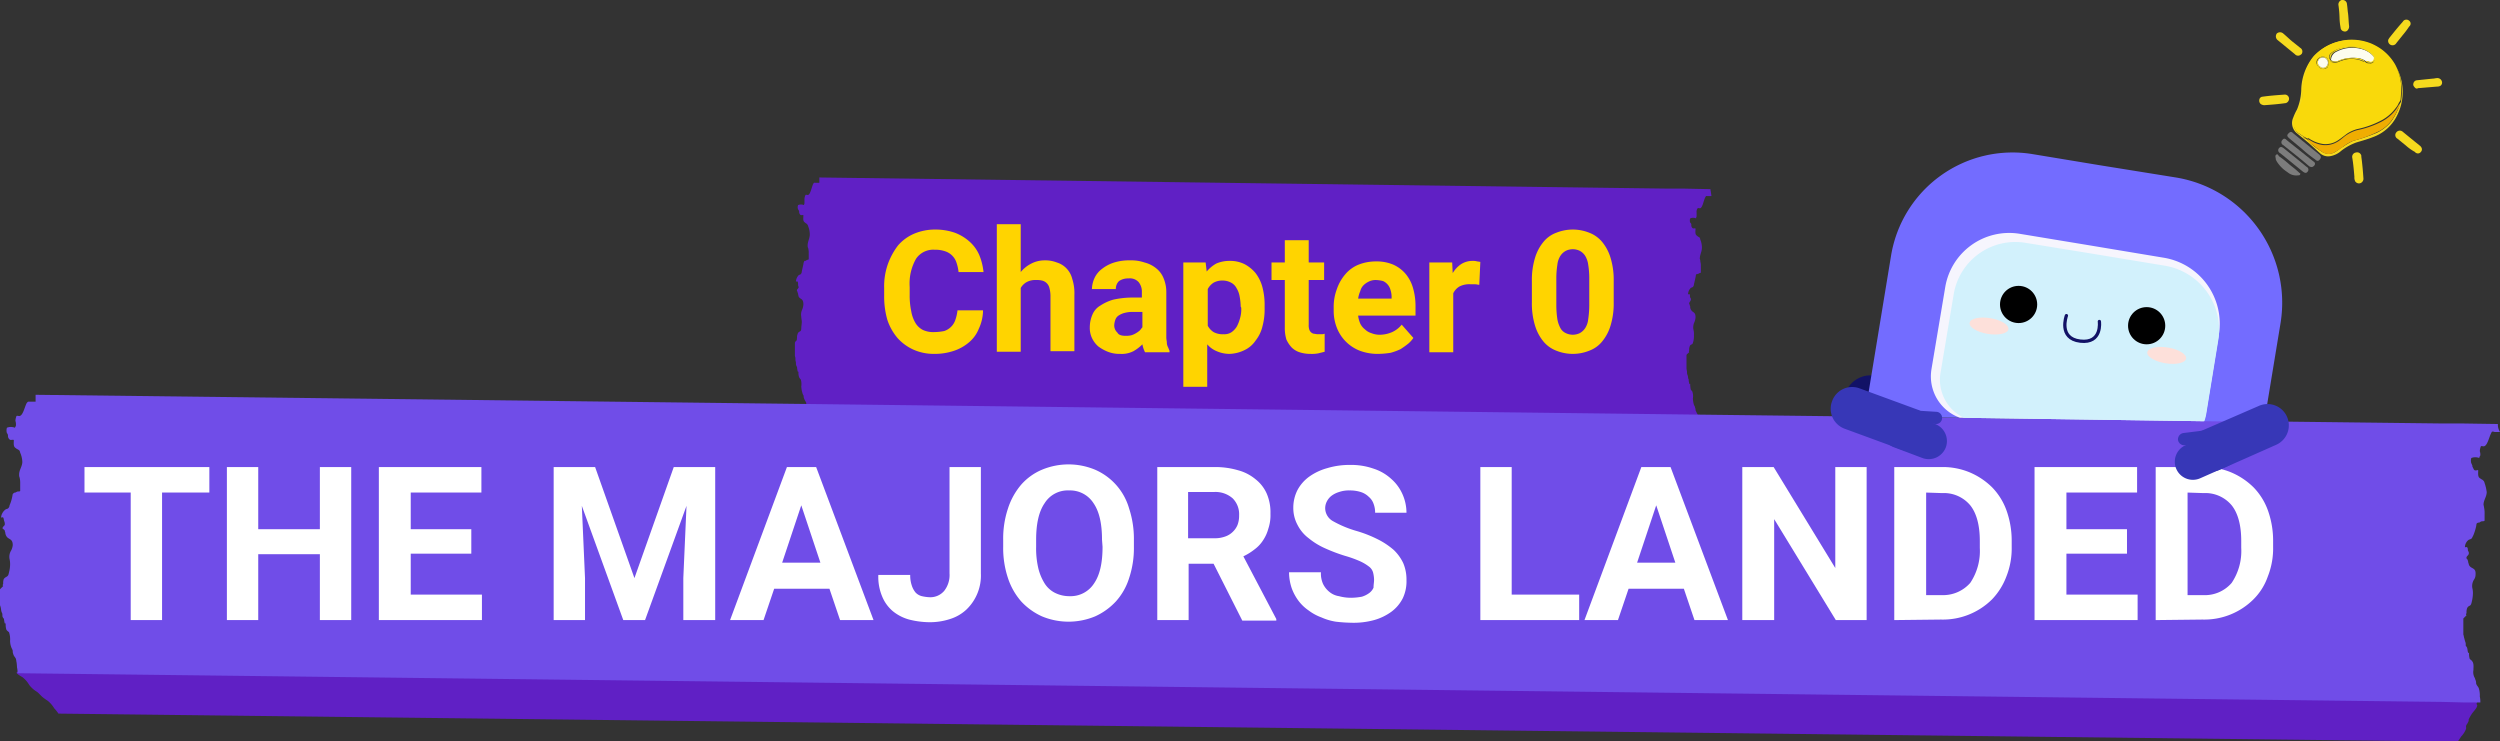 <svg xmlns="http://www.w3.org/2000/svg" xmlns:xlink="http://www.w3.org/1999/xlink" viewBox="0 0 470.5 139.5"><rect x="0" y="0" width="470.5" height="139.5" fill="#333333" stroke="none"/><defs><style>.cls-1,.cls-18,.cls-22{fill:none;}.cls-2{fill:#f5da1e;}.cls-3{fill:#7c7c7c;}.cls-4{fill:#f9d90b;}.cls-5{fill:#f0ad01;}.cls-6{fill:#fdfdef;}.cls-7{fill:#6020c5;}.cls-8{isolation:isolate;}.cls-9{fill:#ffd400;}.cls-10{fill:#704de8;}.cls-11{fill:#fff;}.cls-12{clip-path:url(#clip-path);}.cls-13{fill:#121266;}.cls-14{fill:#3737b7;}.cls-15{fill:#736cff;}.cls-16{fill:#f6f5fd;}.cls-17{fill:#d2f1fc;}.cls-18{stroke:#121266;stroke-linecap:round;stroke-linejoin:round;stroke-width:0.62px;}.cls-19{fill:#f83571;stroke:#f83571;stroke-width:0.71px;}.cls-19,.cls-22{stroke-miterlimit:10;}.cls-20{fill:#ffe000;}.cls-21{fill:#fde0da;}.cls-22{stroke:#3d3dd1;stroke-width:0.16px;}.cls-23{fill:#3d3dd1;}</style><clipPath id="clip-path"><polygon class="cls-1" points="332.8 78.1 437.6 79.6 436.9 20.9 332.8 18.3 332.8 78.1"/></clipPath></defs><g id="Layer_2" data-name="Layer 2"><g id="Chapter_0_Title" data-name="Chapter 0 Title"><g id="Layer_2-2" data-name="Layer 2"><g id="Chapter_0_Title-2" data-name="Chapter 0 Title"><path class="cls-2" d="M434.5,26.9l-2.2-1.8a2.48,2.48,0,0,1-.7-3,10.09,10.09,0,0,1,.7-1.5,10.46,10.46,0,0,0,.8-3.9,10.43,10.43,0,0,1,2.3-6.1,9.63,9.63,0,0,1,11.8-1.8,9.77,9.77,0,0,1,3.9,13,8.07,8.07,0,0,1-4.5,4c-1,.4-2.1.7-3.1,1a10.24,10.24,0,0,0-2.9,1.6,4.12,4.12,0,0,1-2.1,1,2.27,2.27,0,0,1-1.8-.5Zm-.4-.7.1.1a6,6,0,0,1,.8.8,13.3,13.3,0,0,0,1.9,1.4,2.31,2.31,0,0,0,2.4.2c.6-.3,1.1-.8,1.7-1.1a11.78,11.78,0,0,1,1.9-1.1,32.55,32.55,0,0,0,4.4-1.5,7.89,7.89,0,0,0,2.7-2.1,11.25,11.25,0,0,0,1.2-2.1c.1-.3.4-.6.3-1,.1-.3.4-.5.4-.9a11.33,11.33,0,0,0,.1-2.6,10.36,10.36,0,0,0-1.1-3.8,9.21,9.21,0,0,0-3-3.2,10.93,10.93,0,0,0-1.5-.8,9.91,9.91,0,0,0-4.5-.7,11,11,0,0,0-2.6.6,10.74,10.74,0,0,0-3.2,2,6.43,6.43,0,0,0-1.8,2.7,14.26,14.26,0,0,0-.9,5,4.15,4.15,0,0,1-.3,1.6c-.4.9-.8,1.9-1.2,2.8a2.19,2.19,0,0,0,.7,2.6l.9.6c0,.2.3.4.6.5Z"/><path class="cls-2" d="M452.8,27.4l-1.6-1.3a.77.77,0,0,1-.2-1.2.82.82,0,0,1,1.2-.1h0c1.1.9,2.2,1.8,3.2,2.6.5.4.5.9.2,1.2a.67.67,0,0,1-1,.1.1.1,0,0,1-.1-.1,8.85,8.85,0,0,1-1.7-1.2Z"/><path class="cls-2" d="M444.6,34.2a.82.82,0,0,1-1.2.1c-.1-.1-.2-.2-.2-.3a1.48,1.48,0,0,1-.1-.7c-.1-1.2-.2-2.4-.4-3.6a.82.82,0,0,1,.7-1,.8.8,0,0,1,1,.6v.2c.2,1.4.3,2.7.4,4.1A.85.85,0,0,1,444.6,34.2Z"/><path class="cls-2" d="M431.4,7.8,432.9,9a.8.8,0,0,1,.3,1.1.1.1,0,0,1-.1.1.79.79,0,0,1-1.1.1l-.1-.1-3.3-2.7a.91.91,0,0,1-.1-1.2.91.91,0,0,1,1.2,0C430.3,6.8,430.8,7.3,431.4,7.8Z"/><path class="cls-2" d="M441.9,5.6a.67.67,0,0,1-.8.3.75.75,0,0,1-.6-.7,11.08,11.08,0,0,1-.2-1.9,19.53,19.53,0,0,0-.2-2.3.89.89,0,0,1,.6-1h.1a.82.82,0,0,1,.9.8c.1.6.1,1.1.2,1.7.1.8.1,1.6.2,2.4A1,1,0,0,1,441.9,5.6Z"/><path class="cls-2" d="M425.5,19.6a.83.83,0,0,1-.3-.8.65.65,0,0,1,.6-.6c1.4-.2,2.8-.3,4.2-.4a.79.79,0,0,1,.8.8.87.87,0,0,1-.6.8c-1.4.2-2.7.3-4.1.4A1.42,1.42,0,0,1,425.5,19.6Z"/><path class="cls-2" d="M452.2,6.6,451,8.1a.83.83,0,0,1-1.5-.7c.1-.1.1-.2.2-.3.8-1,1.6-2,2.5-3a.77.77,0,0,1,1.2-.2.67.67,0,0,1,.1,1l-.1.1a16.67,16.67,0,0,1-1.2,1.6Z"/><path class="cls-3" d="M433.2,28l-2.4-2c-.3-.3-.5-.5-.1-.9s.6-.3.9,0l4.9,4c.3.3.4.5.1.9s-.6.3-.9,0A24.33,24.33,0,0,1,433.2,28Z"/><path class="cls-3" d="M432.9,28.4l2.5,2a.47.47,0,0,1,.1.8c-.3.3-.5.3-.9.1-1.6-1.4-3.3-2.7-4.9-4a.57.57,0,0,1-.2-.9c.3-.4.5-.4.9,0Z"/><path class="cls-2" d="M454.6,16.6c-.3-.3-.5-.5-.4-.9a.75.75,0,0,1,.7-.6l2.9-.3c.3,0,.6-.1.8-.1a.89.89,0,0,1,1,.8h0c0,.5-.3.8-1,.8l-3.6.3C455,16.7,454.8,16.7,454.6,16.6Z"/><path class="cls-3" d="M431.9,29.6l2.2,1.8a.57.57,0,0,1,.2.9c-.3.4-.6.2-.9,0l-4.3-3.5a.57.57,0,0,1-.2-.9c.3-.4.6-.2.9,0Z"/><path class="cls-3" d="M430.8,30.9c.6.5,1.3,1,1.9,1.6.1.1.3.1.2.3s-.2.2-.4.2a2.52,2.52,0,0,1-2-.6,6.36,6.36,0,0,1-2-2c-.1-.2-.2-.3-.2-.5s-.2-.6.1-.8.4.2.5.3A18.05,18.05,0,0,1,430.8,30.9Z"/><path class="cls-4" d="M433.4,25.6l-.9-.6a2.29,2.29,0,0,1-.7-2.7c.4-.9.8-1.8,1.2-2.8a4.53,4.53,0,0,0,.3-1.6,15.24,15.24,0,0,1,.9-5.1,8,8,0,0,1,1.8-2.7,9.62,9.62,0,0,1,3.2-2,11,11,0,0,1,2.6-.6,9.91,9.91,0,0,1,4.5.7,10.93,10.93,0,0,1,1.5.8,9.21,9.21,0,0,1,3,3.2,10.36,10.36,0,0,1,1.1,3.8,22.6,22.6,0,0,1-.1,2.6c0,.4-.3.6-.4.9a3.51,3.51,0,0,1-.5.8,8.06,8.06,0,0,1-3,2.5,16.91,16.91,0,0,1-4.3,1.5,7.1,7.1,0,0,0-1.8.8c-.7.5-1.4,1.1-2.1,1.5a4.19,4.19,0,0,1-2.5.5,6.4,6.4,0,0,1-2.6-1c-.1-.1-.2-.1-.4,0l-.1-.1Zm5.2-14.3c0,.2.1.4.3.4a2,2,0,0,0,1.1,0,7.6,7.6,0,0,1,1.1-.4,5.24,5.24,0,0,1,3.5.2.3.3,0,0,0,.4,0l.1.1a.83.83,0,0,0,.8.3.75.75,0,0,0,.9-.4.92.92,0,0,0-.1-1,6.42,6.42,0,0,0-1.3-1A6.13,6.13,0,0,0,441,9a4.4,4.4,0,0,0-2.3,1,.85.85,0,0,0-.1,1.3Zm-2.1,1.4a1.09,1.09,0,0,0,1.5,0,.35.35,0,0,0,.1-.2,1.36,1.36,0,0,0-.2-1.6,1.26,1.26,0,0,0-1.7.2,1,1,0,0,0,.1,1.4Z"/><path class="cls-5" d="M434.2,26.3c.1-.1.2-.1.4,0a5.89,5.89,0,0,0,2.6,1,4.34,4.34,0,0,0,2.5-.5c.8-.4,1.4-1.1,2.1-1.5a7.1,7.1,0,0,1,1.8-.8A17.61,17.61,0,0,0,448,23a8.06,8.06,0,0,0,3-2.5c.2-.3.3-.5.5-.8.2.4-.1.7-.3,1a8.78,8.78,0,0,1-1.2,2.1,7.05,7.05,0,0,1-2.7,2.1,23.17,23.17,0,0,1-4.4,1.6,7.24,7.24,0,0,0-1.9,1.1,16.29,16.29,0,0,1-1.7,1.1,2.11,2.11,0,0,1-2.4-.2c-.7-.4-1.3-1-1.9-1.4C434.7,26.9,434.5,26.5,434.2,26.3Z"/><path class="cls-5" d="M433.4,25.6l.7.6A1.06,1.06,0,0,1,433.4,25.6Z"/><path class="cls-6" d="M445.2,11.5l-.1-.1a3.37,3.37,0,0,0-1.7-.5,7,7,0,0,0-3.2.5,1.36,1.36,0,0,1-1.5-.1h0a1.76,1.76,0,0,1,1.1-1.6,6.39,6.39,0,0,1,4.5-.5,4.52,4.52,0,0,1,2.4,1.4.49.49,0,0,1,.1.7.67.67,0,0,1-.7.4C445.7,11.6,445.5,11.4,445.2,11.5Z"/><path class="cls-2" d="M445.2,11.5c.3-.1.5.1.8.1a.57.57,0,0,0,.7-.4.62.62,0,0,0-.1-.7,4.52,4.52,0,0,0-2.4-1.4,6.39,6.39,0,0,0-4.5.5,1.62,1.62,0,0,0-1.1,1.6.83.83,0,0,1,.2-1.2h0a4.47,4.47,0,0,1,2.3-1.1,6.69,6.69,0,0,1,4.4.5,6.42,6.42,0,0,1,1.3,1,.77.77,0,0,1,.1,1,.87.87,0,0,1-.9.4A.83.83,0,0,1,445.2,11.5Z"/><path class="cls-2" d="M438.6,11.3a1.38,1.38,0,0,0,1.5.1,7,7,0,0,1,3.2-.5,3.37,3.37,0,0,1,1.7.5.3.3,0,0,1-.4,0,6,6,0,0,0-3.5-.2c-.4.1-.8.3-1.1.4a2,2,0,0,1-1.1,0C438.7,11.7,438.6,11.5,438.6,11.3Z"/><path class="cls-2" d="M436.5,12.7a1,1,0,0,1-.3-1.4c0-.1.1-.1.1-.2a1.13,1.13,0,0,1,1.6-.2,1.36,1.36,0,0,1,.2,1.6,1.1,1.1,0,0,1-1.5.3A.1.1,0,0,0,436.5,12.7Zm.1-.2a.93.93,0,0,0,1.3-.1h0a.93.93,0,0,0-.1-1.3.85.85,0,0,0-1.3,0,1,1,0,0,0,.1,1.4Z"/><path class="cls-6" d="M436.6,12.5a.93.93,0,0,1,1.1-1.5.1.1,0,0,1,.1.1.93.93,0,0,1,.1,1.3.85.85,0,0,1-1.3.1Z"/><path class="cls-7" d="M321.9,35.6l-4.8-.1h-2.9l-84.3-1.1h0l-75.7-1v1h-.7c-.3,0-.3-.1-.5.3-.3.7-.5,2-1,2-.1,0-.3-.1-.4,0a1.88,1.88,0,0,0-.2.8v.7c0,.2-.1.3-.1.4a1.4,1.4,0,0,0-1.1,0,1.1,1.1,0,0,0,0,.8c.1.1.1.2.2.3v.2a.76.76,0,0,0,.2.5c.2.2.4,0,.6.1,0,.4-.1.9.1,1.2a2.18,2.18,0,0,0,.5.4.85.85,0,0,1,.3.5,4,4,0,0,1,.3,1.5c0,.8-.4,1.3-.4,2.1a.9.9,0,0,0,.1.5,3.4,3.4,0,0,1,.1,1v1.1a.37.37,0,0,1-.3.1c-.1.1-.2.1-.3.2h-.2a1.27,1.27,0,0,0-.2.6c-.1.5-.2.9-.3,1.4a.76.76,0,0,1-.2.5c-.1.1-.3.1-.4.2a1.85,1.85,0,0,0-.5,1.2c.1,0,.2-.1.3,0s.1.4.1.6.1.3.1.5-.4.3-.3.7c.1.1.1.1.1.2l.1.3a4.33,4.33,0,0,0,.1.5c.3.6.9.3.9,1.5a2.92,2.92,0,0,1-.2.9,2.2,2.2,0,0,0-.2,1.4c0,.3.1.7.1,1s-.1.8-.1,1.2-.1.5-.3.6a.7.7,0,0,0-.4.5,1.7,1.7,0,0,0-.1.7c0,.2-.1.2,0,.4a1,1,0,0,0-.4.5V67a1.7,1.7,0,0,1,.1.7c0,.2.1.4.1.6a1.27,1.27,0,0,0,.1.6c.1.2.1.1.1.2s.1.9.2.9a.31.31,0,0,0,.1-.2,2.46,2.46,0,0,0,.1,1.2,1.38,1.38,0,0,0,.3.4,2.88,2.88,0,0,1,.1,1.3,5,5,0,0,0,.2,1.2,1.69,1.69,0,0,0,.2.5c.1.2,0,.3.1.5a3,3,0,0,0,.4.8,6.6,6.6,0,0,1,.1,1.4c0,.3.1.7.1,1l117.2,1.6h0l45.4.6h5.2a2.77,2.77,0,0,0-.1-.9,6.6,6.6,0,0,0-.1-1.4,5.94,5.94,0,0,1-.4-.8.9.9,0,0,0-.1-.5c0-.2-.1-.3-.2-.5a5,5,0,0,1-.2-1.2,2.77,2.77,0,0,0-.1-1.3c-.1-.2-.2-.2-.3-.4a4.87,4.87,0,0,1-.1-1.2c0,.1,0,.2-.1.2s-.2-.7-.2-.9-.1-.1-.1-.2a1.49,1.49,0,0,0-.1-.6,1.27,1.27,0,0,1-.1-.6c0-.2-.1-.4-.1-.7V66.8c.1-.2.3-.3.5-.5-.1-.2,0-.2,0-.4a1.7,1.7,0,0,1,.1-.7c.1-.3.2-.3.4-.4s.2-.3.3-.6a4.87,4.87,0,0,0,.1-1.2,3.4,3.4,0,0,0-.1-1,2.3,2.3,0,0,1,.2-1.4,2.92,2.92,0,0,0,.2-.9c0-1.1-.6-.8-.9-1.5a.9.9,0,0,1-.1-.5l-.1-.3a.35.35,0,0,0-.1-.2c0-.4.2-.4.3-.7s0-.3-.1-.5,0-.5-.1-.6-.2,0-.3,0a1.66,1.66,0,0,1,.5-1.2c.1-.1.3-.1.4-.2s.2-.3.2-.5c.1-.4.2-.9.3-1.3s0-.5.2-.6.2,0,.2,0,.2-.1.3-.2a.37.37,0,0,0,.3-.1V50.2a3.4,3.4,0,0,0-.1-1,1.09,1.09,0,0,0-.1-.5c0-.8.4-1.3.4-2.1a4,4,0,0,0-.3-1.5c-.1-.4-.1-.4-.3-.5a1.76,1.76,0,0,1-.5-.4c-.2-.3-.1-.8-.1-1.2-.2-.1-.4.1-.6-.1a.76.76,0,0,1-.2-.5v-.2c0-.1-.1-.2-.2-.3a1.1,1.1,0,0,1,0-.8,1.39,1.39,0,0,1,1.1,0c0-.2.1-.3.1-.4V40a1.08,1.08,0,0,1,.2-.8c.1-.1.3,0,.4,0,.5,0,.7-1.4,1-2,.2-.4.2-.3.5-.3h.7Z"/><g class="cls-8"><path class="cls-9" d="M185,58.7a8.39,8.39,0,0,1-.8,3.2,6.42,6.42,0,0,1-1.8,2.5,8.54,8.54,0,0,1-2.8,1.6,11.22,11.22,0,0,1-3.8.6,9.35,9.35,0,0,1-3.9-.8,8.94,8.94,0,0,1-3-2.2,10.3,10.3,0,0,1-1.9-3.4,15.81,15.81,0,0,1-.6-4.5V54.2a12.51,12.51,0,0,1,.7-4.5,13.07,13.07,0,0,1,1.9-3.5,8.35,8.35,0,0,1,3-2.2,10.06,10.06,0,0,1,3.9-.8,11.22,11.22,0,0,1,3.8.6,8.75,8.75,0,0,1,2.8,1.7,7.25,7.25,0,0,1,1.8,2.5,11.56,11.56,0,0,1,.8,3.2h-4.7a8,8,0,0,0-.4-1.8,3.3,3.3,0,0,0-2.1-2.1,5.62,5.62,0,0,0-2-.3,3.9,3.9,0,0,0-3.5,1.7,9.44,9.44,0,0,0-1.2,5.3v1.5a14.16,14.16,0,0,0,.3,3.1,6.31,6.31,0,0,0,.8,2.2,3.48,3.48,0,0,0,1.4,1.3,4.64,4.64,0,0,0,2.1.4,10.07,10.07,0,0,0,1.9-.2,3.3,3.3,0,0,0,2.1-2.1,8,8,0,0,0,.4-1.8H185Z"/><path class="cls-9" d="M192.1,51.2a6.15,6.15,0,0,1,2-1.6,5.42,5.42,0,0,1,2.5-.6,5.87,5.87,0,0,1,2.3.4,4.18,4.18,0,0,1,1.8,1.1,4.33,4.33,0,0,1,1.1,2,8.72,8.72,0,0,1,.4,3V66.1h-4.5V55.6a5.9,5.9,0,0,0-.2-1.4,1.87,1.87,0,0,0-1.4-1.4,4.1,4.1,0,0,0-1.1-.1,3.42,3.42,0,0,0-1.8.4,2.91,2.91,0,0,0-1.1,1.1v12h-4.5v-24h4.5Z"/><path class="cls-9" d="M215.5,66.3a5.27,5.27,0,0,1-.5-1.5,7.63,7.63,0,0,1-1.7,1.3,4.87,4.87,0,0,1-2.5.5,5.87,5.87,0,0,1-2.3-.4,7.68,7.68,0,0,1-1.8-1,4.81,4.81,0,0,1-1.2-1.6,4.48,4.48,0,0,1-.4-2,6,6,0,0,1,.5-2.4,3.53,3.53,0,0,1,1.5-1.7,8.81,8.81,0,0,1,2.4-1.1,16.7,16.7,0,0,1,3.4-.4h2V55a2.88,2.88,0,0,0-.6-1.9,2.23,2.23,0,0,0-1.9-.7,3,3,0,0,0-1.8.5,2,2,0,0,0-.6,1.5h-4.5a5.37,5.37,0,0,1,.5-2.1,4.57,4.57,0,0,1,1.4-1.7,7.14,7.14,0,0,1,2.3-1.2,9.48,9.48,0,0,1,3-.4,7.66,7.66,0,0,1,2.7.4,5.7,5.7,0,0,1,2.2,1.1,4.5,4.5,0,0,1,1.4,1.9,6.69,6.69,0,0,1,.5,2.6v8.5c0,.4.1.7.1,1s.1.6.2.8.2.5.3.7v.3Zm-3.7-3.1a4.1,4.1,0,0,0,1.1-.1,3.55,3.55,0,0,0,.9-.4,4.23,4.23,0,0,0,.7-.5c.2-.2.3-.4.5-.6V58.7h-1.9a6.05,6.05,0,0,0-1.5.2,3.7,3.7,0,0,0-1.1.5,1.56,1.56,0,0,0-.6.8,3.55,3.55,0,0,0-.2,1,1.82,1.82,0,0,0,.6,1.4Q210.6,63.2,211.8,63.2Z"/><path class="cls-9" d="M238,58a12.2,12.2,0,0,1-.4,3.4,6.81,6.81,0,0,1-1.3,2.7,5.2,5.2,0,0,1-2.1,1.8,6.81,6.81,0,0,1-2.8.7,6,6,0,0,1-2.4-.5,4.63,4.63,0,0,1-1.8-1.3v8h-4.5V49.4h4.2l.2,1.7a6.55,6.55,0,0,1,1.8-1.5,6.18,6.18,0,0,1,2.5-.5,6.09,6.09,0,0,1,2.8.6,6.84,6.84,0,0,1,2.1,1.7,7.54,7.54,0,0,1,1.3,2.7,12.94,12.94,0,0,1,.4,3.5Zm-4.5-.3a11.08,11.08,0,0,0-.2-1.9,4.42,4.42,0,0,0-.6-1.6,2.4,2.4,0,0,0-1-1,3.31,3.31,0,0,0-1.5-.4,3.42,3.42,0,0,0-1.8.4,3.18,3.18,0,0,0-1.1,1.2v6.9a3.18,3.18,0,0,0,1.1,1.2,3.58,3.58,0,0,0,1.9.4,2.41,2.41,0,0,0,1.5-.4,3.57,3.57,0,0,0,1-1.1,7.58,7.58,0,0,0,.6-1.6,5.84,5.84,0,0,0,.2-1.9l-.1-.2Z"/><path class="cls-9" d="M246.3,45.2v4.2h2.9v3.3h-2.9v8.4a2.48,2.48,0,0,0,.1.9,1.2,1.2,0,0,0,.8.8c.2,0,.5.1.8.1h.7a1.27,1.27,0,0,0,.6-.1v3.4l-1.2.3a6.62,6.62,0,0,1-1.5.1,6.45,6.45,0,0,1-2-.3,3.77,3.77,0,0,1-1.5-.9,5.6,5.6,0,0,1-1-1.5,7.55,7.55,0,0,1-.3-2.3V52.7h-2.5V49.4h2.5V45.2Z"/><path class="cls-9" d="M259.4,66.6a9.51,9.51,0,0,1-3.5-.6,7.58,7.58,0,0,1-4.3-4.3,8.66,8.66,0,0,1-.6-3.2v-.6a9.51,9.51,0,0,1,.6-3.5,8.54,8.54,0,0,1,1.6-2.8,6.42,6.42,0,0,1,2.5-1.8,8.81,8.81,0,0,1,3.3-.6,7.94,7.94,0,0,1,3.2.6,6.58,6.58,0,0,1,2.3,1.7,7.22,7.22,0,0,1,1.4,2.6,12.13,12.13,0,0,1,.5,3.4v1.9H255.6a5.41,5.41,0,0,0,.4,1.5,3.13,3.13,0,0,0,.9,1.1,2.92,2.92,0,0,0,1.2.7,4.15,4.15,0,0,0,1.6.3,5.93,5.93,0,0,0,2.3-.5,4.89,4.89,0,0,0,1.8-1.4l2.2,2.5a5.24,5.24,0,0,1-1,1.1,17,17,0,0,1-1.4,1,10.66,10.66,0,0,1-1.9.7A16.41,16.41,0,0,1,259.4,66.6Zm-.5-13.9a2.77,2.77,0,0,0-1.3.3,3.59,3.59,0,0,0-1,.7,2.38,2.38,0,0,0-.6,1.1,5.73,5.73,0,0,0-.4,1.4h6.3v-.4a4.3,4.3,0,0,0-.2-1.2,2.55,2.55,0,0,0-1.4-1.7A5.9,5.9,0,0,0,258.9,52.7Z"/><path class="cls-9" d="M278.4,53.6c-.2,0-.5-.1-.8-.1h-.8a4.14,4.14,0,0,0-2.1.4,3,3,0,0,0-1.2,1.3V66.3H269V49.4h4.3l.1,2a5.23,5.23,0,0,1,1.6-1.7,4,4,0,0,1,2.2-.6,2.49,2.49,0,0,1,.8.1,3.54,3.54,0,0,1,.6.1Z"/><path class="cls-9" d="M303.7,56.9a14.18,14.18,0,0,1-.6,4.4,8.57,8.57,0,0,1-1.6,3,5.6,5.6,0,0,1-2.4,1.7,8.31,8.31,0,0,1-6.2,0,5.86,5.86,0,0,1-2.4-1.7,8.57,8.57,0,0,1-1.6-3,14.18,14.18,0,0,1-.6-4.4v-4a14.18,14.18,0,0,1,.6-4.4,8.57,8.57,0,0,1,1.6-3,5.6,5.6,0,0,1,2.4-1.7,8.31,8.31,0,0,1,6.2,0,5.86,5.86,0,0,1,2.4,1.7,8.57,8.57,0,0,1,1.6,3,14.18,14.18,0,0,1,.6,4.4Zm-4.6-4.6a15.74,15.74,0,0,0-.2-2.5,4.28,4.28,0,0,0-.6-1.7,2.84,2.84,0,0,0-1-.9,3,3,0,0,0-2.6,0,2.84,2.84,0,0,0-1,.9,3.78,3.78,0,0,0-.6,1.7,16.86,16.86,0,0,0-.2,2.5v5.2a18.36,18.36,0,0,0,.2,2.6,5.56,5.56,0,0,0,.6,1.7,2.19,2.19,0,0,0,1,.9,3,3,0,0,0,2.6,0,2.84,2.84,0,0,0,1-.9,3.78,3.78,0,0,0,.6-1.7,18.36,18.36,0,0,0,.2-2.6Z"/></g><path class="cls-7" d="M466.1,132.4c0-.1.1-.2.1-.3A9.16,9.16,0,0,1,464,126H3.9c-.3.2-.5.4-.8.6.1.2.3.3.4.4.3.2.5.3.8.5a5.26,5.26,0,0,1,1.2,1.4,4.89,4.89,0,0,0,1.3,1.2,2.65,2.65,0,0,1,.6.5l.5.5a10.47,10.47,0,0,0,1.1.8,5.26,5.26,0,0,1,1.2,1.4,7,7,0,0,1,.8,1l444.7,5.2h6.9l.6-.9a4.19,4.19,0,0,0,.9-1.4c.1-.3-.1-.4.1-.8a2.19,2.19,0,0,0,.3-.5.75.75,0,0,0,.1-.5,7.46,7.46,0,0,1,.7-1.2c.3-.4.9-1,.9-1.4C466.3,132.7,466.1,132.7,466.1,132.4Z"/><path class="cls-7" d="M466.1,130.2c0-.1.1-.2.1-.3a9.16,9.16,0,0,1-2.2-6.1H3.9c-.3.2-.5.4-.8.6l.4.4c.3.2.5.3.8.5a5.26,5.26,0,0,1,1.2,1.4,4.89,4.89,0,0,0,1.3,1.2,2.65,2.65,0,0,1,.6.5l.5.5a10.47,10.47,0,0,0,1.1.8,17.41,17.41,0,0,1,1.2,1.4,7,7,0,0,1,.8,1l444.7,5.2,3.8.1h3.1l.6-.9a4.19,4.19,0,0,0,.9-1.4c.1-.3-.1-.4.1-.8a2.19,2.19,0,0,0,.3-.5.75.75,0,0,0,.1-.5,4.73,4.73,0,0,1,.7-1.2c.3-.4.9-1,.9-1.4C466.3,130.5,466.1,130.4,466.1,130.2Z"/><path class="cls-10" d="M470.1,79.8l-6.5-.1h-3.9L6.7,74.3v1.3h-1c-.4,0-.4-.1-.7.3-.4.8-.7,2.4-1.4,2.4-.1,0-.4-.1-.5,0a2.92,2.92,0,0,0-.2.9A2.2,2.2,0,0,1,3,80c0,.2-.1.3-.2.5a2,2,0,0,0-1.5,0,1.7,1.7,0,0,0,0,1,.76.76,0,0,1,.2.4v.2a.86.86,0,0,0,.3.6c.2.2.5,0,.8.1,0,.5-.1,1.1.2,1.4a2.09,2.09,0,0,0,.6.4c.3.2.3.2.4.6a4.71,4.71,0,0,1,.4,1.7c0,.9-.6,1.5-.6,2.4a1.27,1.27,0,0,0,.1.6,4.87,4.87,0,0,1,.1,1.2v1.3c-.1.1-.2.1-.4.1s-.3.1-.5.2a.37.37,0,0,0-.3.1c-.3.2-.2.3-.3.7a7.49,7.49,0,0,1-.5,1.6.86.86,0,0,1-.3.6c-.2.1-.4.1-.6.3a2.1,2.1,0,0,0-.7,1.4c.1,0,.3-.1.4,0s.1.4.2.7a1.27,1.27,0,0,1,.1.6c0,.3-.5.4-.4.8.3.2.4.3.4.4s.1.3.1.4a1.42,1.42,0,0,0,.2.6c.4.7,1.2.4,1.2,1.7a2.93,2.93,0,0,1-.3,1,2.22,2.22,0,0,0-.3,1.6,4.48,4.48,0,0,1,.1,1.1,5.9,5.9,0,0,1-.2,1.4c-.1.4-.1.6-.4.8s-.4.2-.6.5a2.2,2.2,0,0,0-.1.8c0,.2-.2.3,0,.5l-.6.6v3a3.09,3.09,0,0,1,.2.8,1.85,1.85,0,0,0,.2.7c.1.2,0,.5.1.7a.77.77,0,0,0,.2.3c.1.1.1,1,.3,1,0-.1.1-.2.1-.3a3.21,3.21,0,0,0,.1,1.4c.1.2.3.3.5.5a4.14,4.14,0,0,1,.2,1.6,3.53,3.53,0,0,0,.3,1.4,1.69,1.69,0,0,1,.2.5,1.27,1.27,0,0,0,.1.6c.1.4.3.5.5.9a8.75,8.75,0,0,1,.2,1.6,4.1,4.1,0,0,1,.1,1.1l456.4,5.4,3.9.1h3.2a4.1,4.1,0,0,0-.1-1.1,4.4,4.4,0,0,0-.2-1.6c-.2-.4-.4-.5-.5-.9a1.27,1.27,0,0,0-.1-.6c-.1-.2-.1-.4-.2-.5a2.2,2.2,0,0,1-.2-1.4c0-.5.1-1.2-.2-1.6-.1-.2-.3-.3-.5-.5a3.44,3.44,0,0,1-.1-1.4.37.37,0,0,1-.1.3c-.2,0-.2-.8-.3-1a.77.77,0,0,0-.2-.3c-.1-.1,0-.5-.1-.7a6.37,6.37,0,0,1-.2-.7c-.1-.3-.1-.5-.2-.8v-3l.6-.6c-.2-.2,0-.3,0-.5a2.2,2.2,0,0,1,.1-.8.82.82,0,0,1,.5-.5c.2-.1.3-.3.4-.8a6.75,6.75,0,0,0,.2-1.4,3.75,3.75,0,0,0-.1-1.1,2.22,2.22,0,0,1,.3-1.6,1.69,1.69,0,0,0,.3-1c.1-1.3-.8-1-1.2-1.7-.1-.2-.1-.4-.2-.6a.6.6,0,0,0-.1-.4c0-.1-.1-.2-.2-.3-.1-.4.3-.5.4-.8a.61.61,0,0,0-.1-.6c-.1-.2,0-.6-.2-.7s-.3,0-.4,0a1.75,1.75,0,0,1,.7-1.4c.2-.1.4-.1.6-.3l.3-.6a9.83,9.83,0,0,0,.5-1.6c.1-.4,0-.6.3-.7s.2,0,.4-.1a.76.76,0,0,1,.5-.2.6.6,0,0,0,.4-.1V96.7a4.87,4.87,0,0,0-.1-1.2,4.33,4.33,0,0,0-.1-.5c0-.9.6-1.5.6-2.4a8.47,8.47,0,0,0-.4-1.7c-.1-.4-.2-.4-.4-.6a3.11,3.11,0,0,1-.6-.4c-.3-.3-.2-1-.2-1.4-.2-.1-.5.2-.8-.1l-.3-.6v-.2c-.1-.1-.1-.3-.2-.4a1.7,1.7,0,0,1,0-1,2,2,0,0,1,1.5,0c0-.2.1-.3.2-.5a2.2,2.2,0,0,0-.1-.8,2.92,2.92,0,0,1,.2-.9c.1-.1.4,0,.5,0,.7,0,1-1.6,1.4-2.4.2-.5.3-.4.7-.3h1A2.57,2.57,0,0,1,470.1,79.8Z"/><g class="cls-8"><path class="cls-11" d="M39.3,92.7H30.5v24H24.6v-24H15.9V87.9H39.4v4.8Z"/><path class="cls-11" d="M66.1,116.7H60.2V104.3H48.6v12.4H42.7V87.9h5.9V99.6H60.2V87.9h5.9Z"/><path class="cls-11" d="M88.7,104.2H77.3v7.7H90.7v4.8H71.3V87.9H90.6v4.8H77.3v6.9H88.7Z"/><path class="cls-11" d="M112,87.9l7.4,20.9,7.4-20.9h7.8v28.8h-6v-7.9l.6-13.6-7.8,21.5h-4.1l-7.8-21.5.6,13.6v7.9h-5.9V87.9Z"/><path class="cls-11" d="M156.1,110.8H145.7l-2,5.9h-6.3l10.7-28.8h5.5l10.8,28.8h-6.3Zm-8.9-4.9h7.2l-3.6-10.8Z"/><path class="cls-11" d="M178.7,87.9h5.9v20a8.85,8.85,0,0,1-2.7,6.8,7.93,7.93,0,0,1-3.1,1.8,12.09,12.09,0,0,1-3.8.6,16,16,0,0,1-3.9-.5A8.32,8.32,0,0,1,168,115a7.17,7.17,0,0,1-2-2.8,9.55,9.55,0,0,1-.7-4h6a6,6,0,0,0,.3,2,4,4,0,0,0,.7,1.3,2.4,2.4,0,0,0,1.2.7,7.72,7.72,0,0,0,1.5.2,3.42,3.42,0,0,0,2.7-1.2,4.83,4.83,0,0,0,1-3.3v-20Z"/><path class="cls-11" d="M213.4,102.9a17.84,17.84,0,0,1-.9,5.9,11.79,11.79,0,0,1-2.5,4.4,12.14,12.14,0,0,1-3.9,2.8,13,13,0,0,1-10,0,12.14,12.14,0,0,1-3.9-2.8,12.64,12.64,0,0,1-2.5-4.4,17.84,17.84,0,0,1-.9-5.9v-1.3a17.84,17.84,0,0,1,.9-5.9,13.11,13.11,0,0,1,2.5-4.5,10.8,10.8,0,0,1,3.9-2.8,13,13,0,0,1,10,0,11.37,11.37,0,0,1,6.4,7.3,18.27,18.27,0,0,1,.9,5.9Zm-6-1.3c0-3-.5-5.3-1.6-6.9a5.23,5.23,0,0,0-4.6-2.4,5.12,5.12,0,0,0-4.6,2.4c-1.1,1.6-1.6,3.9-1.6,6.9v1.3a16.43,16.43,0,0,0,.4,4,9.74,9.74,0,0,0,1.2,2.9,4.94,4.94,0,0,0,2,1.8,6,6,0,0,0,2.7.6,5.23,5.23,0,0,0,4.6-2.4c1.1-1.6,1.6-3.9,1.6-6.9l-.1-1.3Z"/><path class="cls-11" d="M228.4,106.1h-4.7v10.6h-5.9V87.9h10.7a15.32,15.32,0,0,1,4.5.6,8.62,8.62,0,0,1,3.3,1.7,7.05,7.05,0,0,1,2.1,2.7,8.9,8.9,0,0,1,.7,3.8,7.89,7.89,0,0,1-.4,2.8,7.39,7.39,0,0,1-1,2.2,6.48,6.48,0,0,1-1.6,1.7,10.71,10.71,0,0,1-2.1,1.3l6.2,11.8v.3h-6.4Zm-4.7-4.8h4.8a5.62,5.62,0,0,0,2-.3,3.77,3.77,0,0,0,1.5-.9,3.81,3.81,0,0,0,.9-1.3,4.84,4.84,0,0,0,.3-1.8,4.22,4.22,0,0,0-1.2-3.2,4.89,4.89,0,0,0-3.6-1.2h-4.8v8.7Z"/><path class="cls-11" d="M258.6,109.1a5.9,5.9,0,0,0-.2-1.4,2.1,2.1,0,0,0-.8-1.1,8.47,8.47,0,0,0-1.7-1,21.73,21.73,0,0,0-2.8-1,31.75,31.75,0,0,1-3.7-1.4,13.51,13.51,0,0,1-3.1-1.9,7.21,7.21,0,0,1-2.1-2.5,6.71,6.71,0,0,1-.8-3.3,7.31,7.31,0,0,1,.8-3.3,7.51,7.51,0,0,1,2.2-2.5,10.71,10.71,0,0,1,3.4-1.6,14.42,14.42,0,0,1,4.3-.6,12.69,12.69,0,0,1,4.4.7,8.94,8.94,0,0,1,3.3,1.9,8.26,8.26,0,0,1,2.1,2.8,8.63,8.63,0,0,1,.8,3.6h-5.9a4.67,4.67,0,0,0-.3-1.7,3,3,0,0,0-.9-1.3,3.77,3.77,0,0,0-1.5-.9,6.65,6.65,0,0,0-2.1-.3,5.62,5.62,0,0,0-2,.3,4.58,4.58,0,0,0-1.4.7,3.13,3.13,0,0,0-.9,1.1,2.77,2.77,0,0,0-.3,1.3,2.83,2.83,0,0,0,1.5,2.4,20.54,20.54,0,0,0,4.3,1.8,23.41,23.41,0,0,1,4.1,1.6,14.21,14.21,0,0,1,3,2,8.32,8.32,0,0,1,1.8,2.5,7.94,7.94,0,0,1,.6,3.2,7.39,7.39,0,0,1-.7,3.4,7.21,7.21,0,0,1-2.1,2.5,10.15,10.15,0,0,1-3.3,1.6,14.51,14.51,0,0,1-4.3.5,28.25,28.25,0,0,1-2.9-.2,10.67,10.67,0,0,1-2.7-.8,9.21,9.21,0,0,1-2.4-1.3,8.13,8.13,0,0,1-1.9-1.8,9.21,9.21,0,0,1-1.3-2.4,9.43,9.43,0,0,1-.5-3h6a4.81,4.81,0,0,0,.4,2.2,4.43,4.43,0,0,0,1.2,1.5,3.7,3.7,0,0,0,1.8.8,8.52,8.52,0,0,0,2.3.3,11.24,11.24,0,0,0,2-.2,4.58,4.58,0,0,0,1.4-.7,2.54,2.54,0,0,0,.8-1C258.5,110,258.6,109.6,258.6,109.1Z"/><path class="cls-11" d="M284.6,111.9h12.6v4.8H278.6V87.9h5.9v24Z"/><path class="cls-11" d="M316.9,110.8H306.5l-2,5.9h-6.3l10.7-28.8h5.5l10.8,28.8h-6.3Zm-8.8-4.9h7.2l-3.6-10.8Z"/><path class="cls-11" d="M351.4,116.7h-5.9l-11.6-19v19h-6V87.9h5.9l11.6,19v-19h5.9v28.8Z"/><path class="cls-11" d="M356.5,116.7V87.9h8.9a13.17,13.17,0,0,1,5.3,1,13.43,13.43,0,0,1,4.2,2.8,12.06,12.06,0,0,1,2.7,4.3,16.88,16.88,0,0,1,1,5.6v1.3a14.33,14.33,0,0,1-1,5.6,12.59,12.59,0,0,1-2.7,4.3,13.11,13.11,0,0,1-9.6,3.8l-8.8.1Zm6-24V112h2.9a6.8,6.8,0,0,0,5.4-2.3,10.78,10.78,0,0,0,1.8-6.6v-1.3c0-2.9-.6-5.2-1.8-6.7a6.46,6.46,0,0,0-5.3-2.3l-3-.1Z"/><path class="cls-11" d="M400.3,104.2H388.9v7.7h13.4v4.8H382.9V87.9h19.3v4.8H388.9v6.9h11.4Z"/><path class="cls-11" d="M405.7,116.7V87.9h8.9a13.17,13.17,0,0,1,5.3,1,13.43,13.43,0,0,1,4.2,2.8,12.06,12.06,0,0,1,2.7,4.3,16.88,16.88,0,0,1,1,5.6v1.3a14.33,14.33,0,0,1-1,5.6,11.24,11.24,0,0,1-2.7,4.3,13.11,13.11,0,0,1-9.6,3.8l-8.8.1Zm6-24V112h2.9a6.66,6.66,0,0,0,5.4-2.3,10.78,10.78,0,0,0,1.8-6.6v-1.3c0-2.9-.6-5.2-1.8-6.7a6.46,6.46,0,0,0-5.3-2.3l-3-.1Z"/></g><g class="cls-12"><path class="cls-13" d="M350.5,84.7h0a5,5,0,0,1-4.1-5.7l.7-4.2a5,5,0,0,1,5.7-4.1h0a5,5,0,0,1,4.1,5.7l-.7,4.2A5,5,0,0,1,350.5,84.7Z"/><path class="cls-13" d="M422.6,96.5h0a5,5,0,0,0,5.7-4.1l.7-4.2a5,5,0,0,0-4.1-5.7h0a5,5,0,0,0-5.7,4.1l-.7,4.2A5,5,0,0,0,422.6,96.5Z"/><path class="cls-14" d="M371.8,126.3l-4.6-.8,3.2-19.6a3.74,3.74,0,0,1,4.3-3.1h0a3.74,3.74,0,0,1,3.1,4.3L375,123.9A2.82,2.82,0,0,1,371.8,126.3Z"/><path class="cls-14" d="M371.4,126.2,364,125a2,2,0,0,1-1.6-2.2h0a3.74,3.74,0,0,1,4.3-3.1l8.7,1.4-.4,2.4A3.1,3.1,0,0,1,371.4,126.2Z"/><path class="cls-14" d="M389.2,129.1l4.6.8,3.2-19.6a3.76,3.76,0,0,0-3.1-4.3h0a3.76,3.76,0,0,0-4.3,3.1l-2.8,16.8A2.89,2.89,0,0,0,389.2,129.1Z"/><path class="cls-14" d="M389.6,129.2l7.4,1.2a1.9,1.9,0,0,0,2.2-1.6h0a3.76,3.76,0,0,0-3.1-4.3l-8.7-1.4-.4,2.4A3.17,3.17,0,0,0,389.6,129.2Z"/><path class="cls-15" d="M423.1,97.8l6.1-37a23.88,23.88,0,0,0-19.7-27.4l-14.3-2.3L382.5,29a23.17,23.17,0,0,0-26.6,19.1l-6.2,37.7.4.1-.3,1.7-.4-.1-.9,5.3a15.74,15.74,0,0,0,13,18.1l20.1,3.3,21.8,3.6A16.19,16.19,0,0,0,422,104.4l.8-4.9-.3-.1.3-1.7Z"/><path class="cls-16" d="M407.2,48.5l-14.4-2.4L380.1,44a12.2,12.2,0,0,0-14,10l-2.6,15.5a8.27,8.27,0,0,0,6.8,9.5l16.6,2.7,18.4,3a8.6,8.6,0,0,0,9.9-7.1l2.4-14.7A12.58,12.58,0,0,0,407.2,48.5Z"/><path class="cls-17" d="M407.4,50l-13.9-2.3-12.3-2a11.76,11.76,0,0,0-13.5,9.6l-2.5,14.9a7.92,7.92,0,0,0,6.6,9.1l16,2.6,17.8,2.9a8.43,8.43,0,0,0,9.6-6.8l2.3-14.1A12.23,12.23,0,0,0,407.4,50Z"/><circle cx="379.9" cy="57.3" r="3.5"/><circle cx="404" cy="61.3" r="3.5"/><rect class="cls-13" x="399.6" y="89.01" width="2.8" height="21.4" transform="translate(237.61 479.25) rotate(-80.67)"/><path class="cls-18" d="M388.9,59.4s-1.6,4.3,2.6,4.8,3.6-3.7,3.6-3.7"/><circle class="cls-19" cx="383.8" cy="100.3" r="2.1"/><circle class="cls-19" cx="386.7" cy="108.5" r="2.1"/><polygon class="cls-13" points="377.6 99 376.9 98.5 373.4 98.1 374 94.1 373.5 93.7 366.8 92.6 366.1 96.9 360.7 102.9 361.1 103.6 364.9 104.2 364.1 107.7 364.5 108.5 371.5 109.7 372.2 105.4 376.5 106.1 377.6 99"/><polygon class="cls-20" points="376.9 98.5 372.8 97.8 373.5 93.7 366.6 92.6 365.9 96.6 361.8 96 360.7 102.9 364.8 103.6 364.1 107.7 371 108.8 371.7 104.7 375.8 105.4 376.9 98.5"/><circle class="cls-13" cx="368.8" cy="100.6" r="2.1"/><circle class="cls-15" cx="369.1" cy="100.9" r="1.7"/><ellipse class="cls-21" cx="374.33" cy="61.36" rx="1.5" ry="3.7" transform="translate(253.1 420.79) rotate(-80.67)"/><ellipse class="cls-21" cx="407.76" cy="66.88" rx="1.5" ry="3.7" transform="translate(275.67 458.41) rotate(-80.67)"/><circle class="cls-13" cx="407.1" cy="113.7" r="1.5"/><circle class="cls-13" cx="408.4" cy="109.1" r="1.5"/><circle class="cls-13" cx="412.4" cy="111.8" r="1.5"/><path class="cls-22" d="M407.7,116a18.1,18.1,0,0,0,5.9-2.2,2.35,2.35,0,0,0,.6-3.6c-1.7-2-4.4-4.5-6.7-3.7-2.1.8-2.6,4.5-2.7,7.2A2.31,2.31,0,0,0,407.7,116Z"/><path class="cls-22" d="M388.2,112.4h0a3.53,3.53,0,0,1-4.4-2l-3.4-9.4a3.53,3.53,0,0,1,2-4.4h0a3.53,3.53,0,0,1,4.4,2l3.4,9.4A3.49,3.49,0,0,1,388.2,112.4Z"/><polygon class="cls-23" points="385.3 91.6 381.5 91 350 85.8 349.8 87.6 381.2 92.7 385 93.4 422.5 99.5 422.8 97.8 385.3 91.6"/></g><path class="cls-14" d="M417.8,88.4l10.6-4.7a4,4,0,0,0,2-5.3h0a4,4,0,0,0-5.3-2L414.5,81a4,4,0,0,0-2,5.3h0A4,4,0,0,0,417.8,88.4Z"/><path class="cls-14" d="M419.3,87.7,414.1,90a3.4,3.4,0,0,1-4.5-1.7h0a3.4,3.4,0,0,1,1.7-4.5l5.2-2.3a3.4,3.4,0,0,1,4.5,1.7h0A3.4,3.4,0,0,1,419.3,87.7Z"/><path class="cls-14" d="M416,83.2l-4.8.6a1.2,1.2,0,0,1-1.3-1h0a1.2,1.2,0,0,1,1-1.3l4.8-.6a1.2,1.2,0,0,1,1.3,1h0A1.3,1.3,0,0,1,416,83.2Z"/><path class="cls-14" d="M358.1,84.7l-10.9-4a4,4,0,0,1-2.4-5.2h0a4,4,0,0,1,5.2-2.4l10.9,4a4,4,0,0,1,2.4,5.2h0A4.07,4.07,0,0,1,358.1,84.7Z"/><path class="cls-14" d="M356.5,84.2l5.3,2a3.44,3.44,0,0,0,4.4-2h0a3.44,3.44,0,0,0-2-4.4l-5.3-2a3.44,3.44,0,0,0-4.4,2h0A3.36,3.36,0,0,0,356.5,84.2Z"/><path class="cls-14" d="M359.5,79.5l4.8.3a1.13,1.13,0,0,0,1.2-1.1h0a1.13,1.13,0,0,0-1.1-1.2l-4.8-.3a1.13,1.13,0,0,0-1.2,1.1h0A1.28,1.28,0,0,0,359.5,79.5Z"/></g></g></g></g></svg>